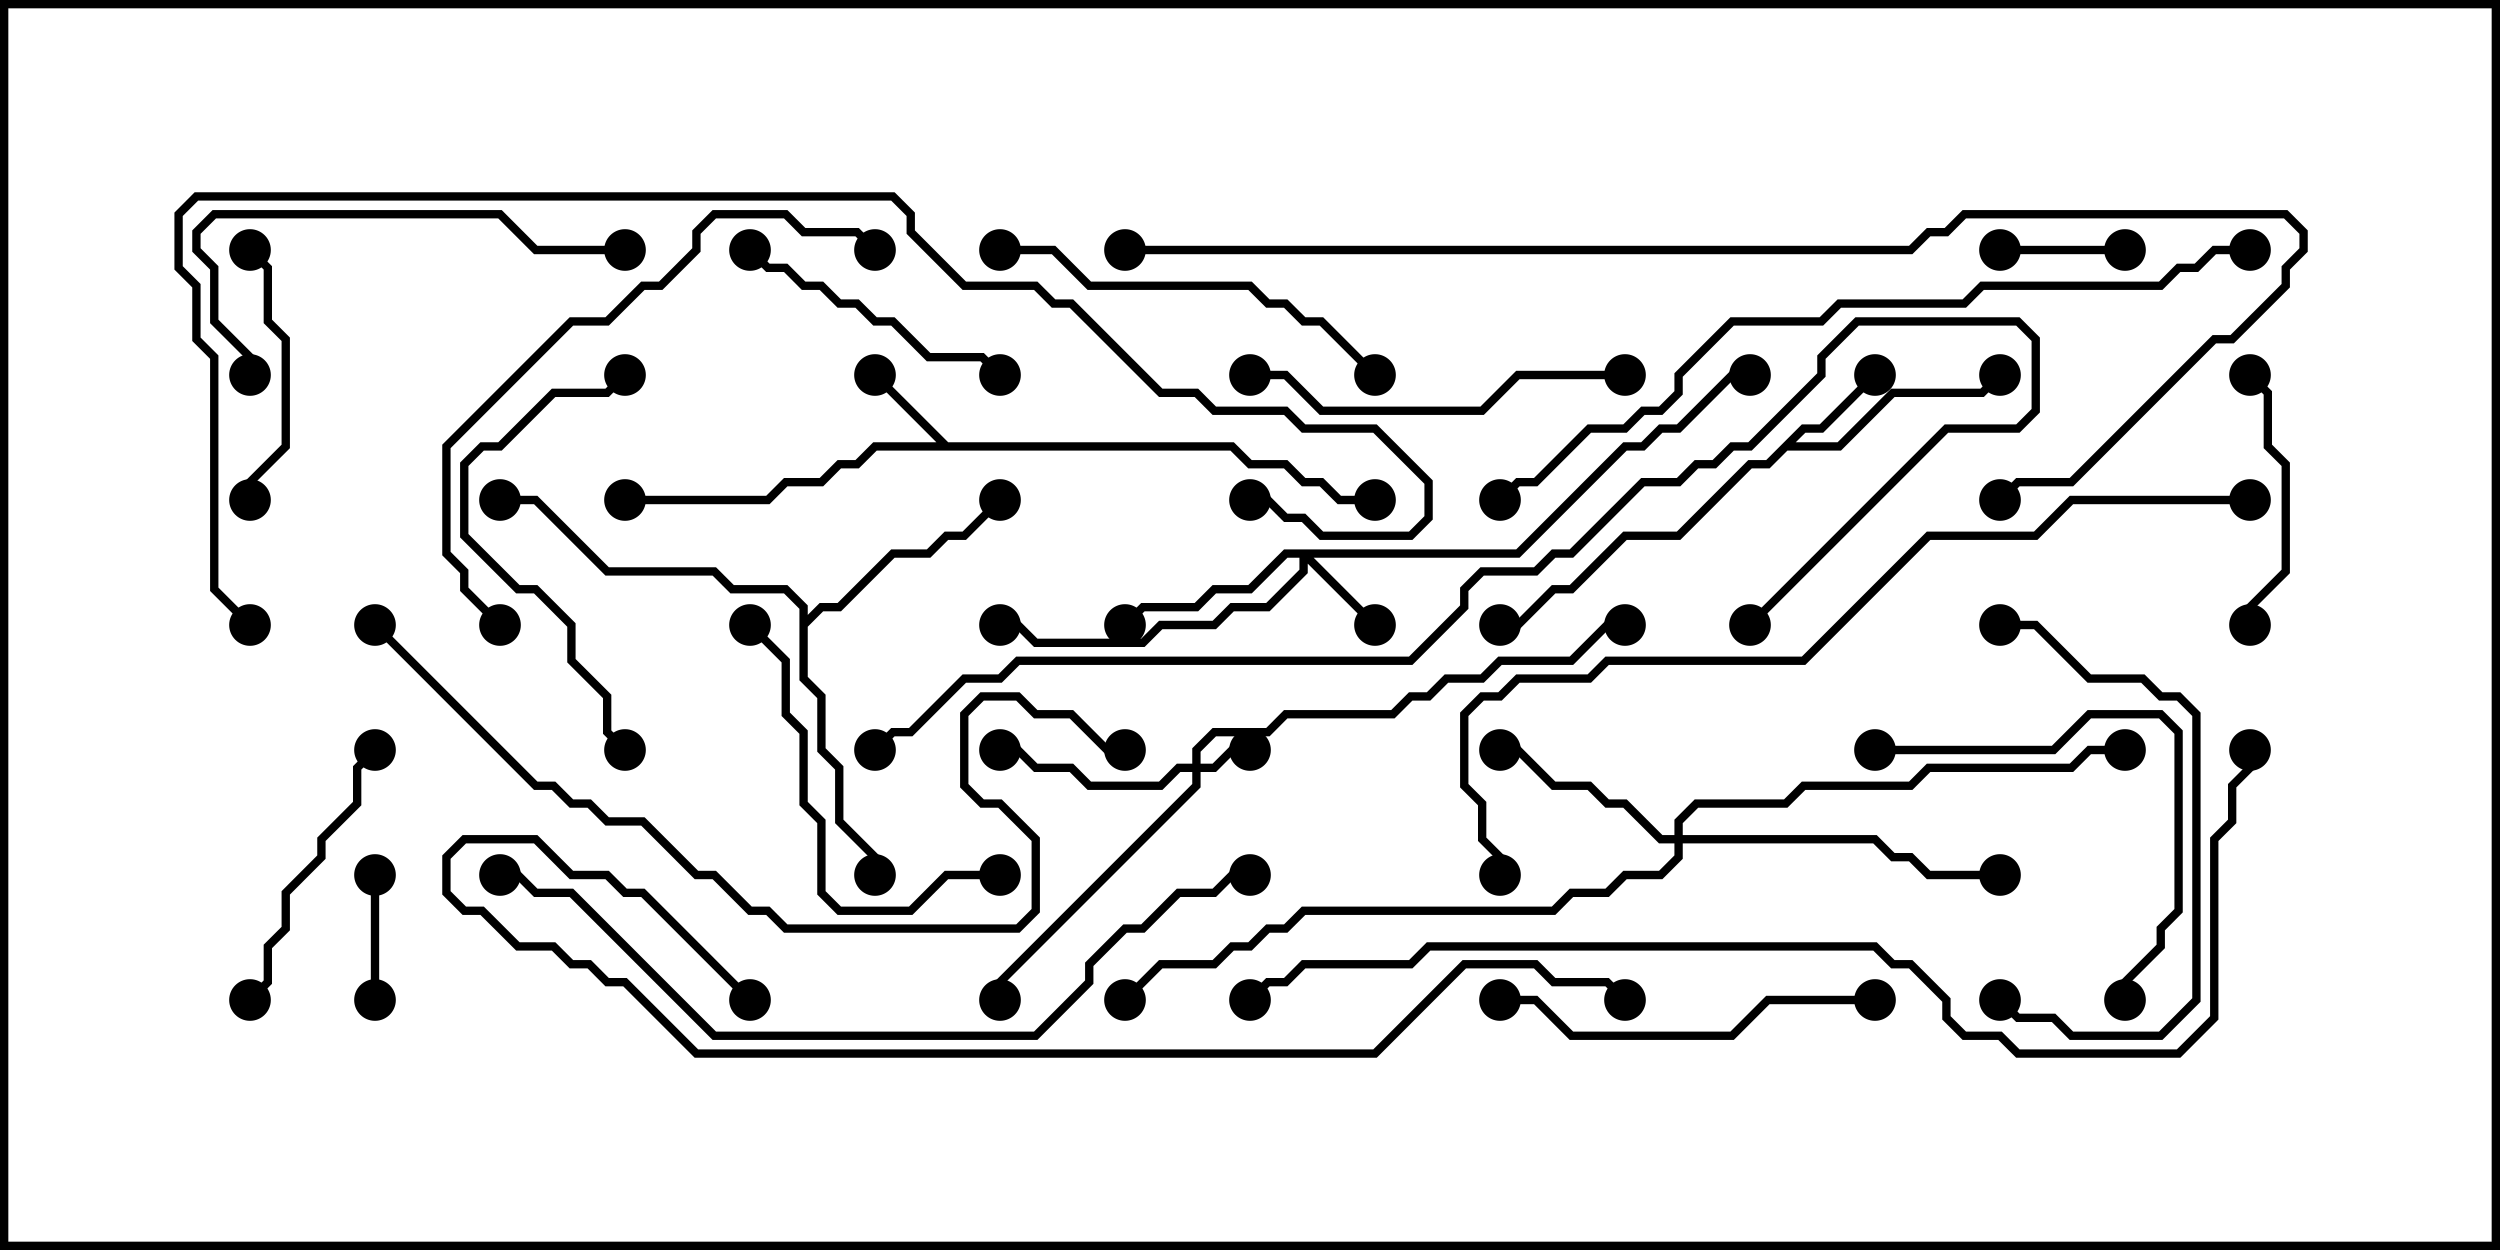 <svg version="1.1" width="30" height="15" xmlns="http://www.w3.org/2000/svg"><path d="M11.378,5.307L14.806,5.307L15.021,5.521L15.449,5.521L15.664,5.736L15.878,5.736L16.092,5.95L16.5,5.95L16.5,6.05L16.051,6.05L15.836,5.836L15.622,5.836L15.408,5.621L14.979,5.621L14.765,5.407L10.521,5.407L10.306,5.621L10.092,5.621L9.878,5.836L9.449,5.836L9.235,6.05L7.5,6.05L7.5,5.95L9.194,5.95L9.408,5.736L9.836,5.736L10.051,5.521L10.265,5.521L10.479,5.307L11.236,5.307L10.465,4.535L10.535,4.465z" stroke="none"/><path d="M21.622,5.093L21.836,5.093L22.465,4.465L22.535,4.535L21.878,5.193L21.664,5.193L21.549,5.307L22.051,5.307L22.694,4.664L23.765,4.664L23.965,4.465L24.035,4.535L23.806,4.764L22.735,4.764L22.092,5.407L21.449,5.407L21.235,5.621L21.021,5.621L20.164,6.479L19.521,6.479L18.878,7.121L18.664,7.121L18.235,7.55L18,7.55L18,7.45L18.194,7.45L18.622,7.021L18.836,7.021L19.479,6.379L20.122,6.379L20.979,5.521L21.194,5.521z" stroke="none"/><path d="M9.593,7.306L9.408,7.121L8.765,7.121L8.551,6.907L7.265,6.907L6.408,6.05L6,6.05L6,5.95L6.449,5.95L7.306,6.807L8.592,6.807L8.806,7.021L9.449,7.021L9.693,7.265L9.693,7.379L9.836,7.236L10.051,7.236L10.694,6.593L11.122,6.593L11.336,6.379L11.551,6.379L11.965,5.965L12.035,6.035L11.592,6.479L11.378,6.479L11.164,6.693L10.735,6.693L10.092,7.336L9.878,7.336L9.693,7.521L9.693,8.122L9.907,8.336L9.907,8.979L10.121,9.194L10.121,9.836L10.55,10.265L10.55,10.5L10.45,10.5L10.45,10.306L10.021,9.878L10.021,9.235L9.807,9.021L9.807,8.378L9.593,8.164z" stroke="none"/><path d="M14.307,9.164L14.307,8.979L14.551,8.736L15.194,8.736L15.408,8.521L16.694,8.521L16.908,8.307L17.122,8.307L17.336,8.093L17.765,8.093L17.979,7.879L18.836,7.879L19.265,7.45L19.5,7.45L19.5,7.55L19.306,7.55L18.878,7.979L18.021,7.979L17.806,8.193L17.378,8.193L17.164,8.407L16.949,8.407L16.735,8.621L15.449,8.621L15.235,8.836L14.592,8.836L14.407,9.021L14.407,9.164L14.551,9.164L14.765,8.95L15,8.95L15,9.05L14.806,9.05L14.592,9.264L14.407,9.264L14.407,9.449L12.05,11.806L12.05,12L11.95,12L11.95,11.765L14.307,9.408L14.307,9.264L14.164,9.264L13.949,9.479L13.051,9.479L12.836,9.264L12.408,9.264L12.194,9.05L12,9.05L12,8.95L12.235,8.95L12.449,9.164L12.878,9.164L13.092,9.379L13.908,9.379L14.122,9.164z" stroke="none"/><path d="M18.194,6.593L19.479,5.307L19.694,5.307L19.908,5.093L20.122,5.093L20.765,4.45L21,4.45L21,4.55L20.806,4.55L20.164,5.193L19.949,5.193L19.735,5.407L19.521,5.407L18.235,6.693L15.764,6.693L16.535,7.465L16.465,7.535L15.693,6.764L15.693,6.878L15.235,7.336L14.806,7.336L14.592,7.55L13.949,7.55L13.735,7.764L12.408,7.764L12.194,7.55L12,7.55L12,7.45L12.235,7.45L12.449,7.664L13.694,7.664L13.908,7.45L14.551,7.45L14.765,7.236L15.194,7.236L15.593,6.836L15.593,6.693L15.449,6.693L15.021,7.121L14.592,7.121L14.378,7.336L13.735,7.336L13.535,7.535L13.465,7.465L13.694,7.236L14.336,7.236L14.551,7.021L14.979,7.021L15.408,6.593z" stroke="none"/><path d="M20.093,10.021L20.093,9.836L20.336,9.593L21.408,9.593L21.622,9.379L22.908,9.379L23.122,9.164L24.836,9.164L25.051,8.95L25.5,8.95L25.5,9.05L25.092,9.05L24.878,9.264L23.164,9.264L22.949,9.479L21.664,9.479L21.449,9.693L20.378,9.693L20.193,9.878L20.193,10.021L22.521,10.021L22.735,10.236L22.949,10.236L23.164,10.45L24,10.45L24,10.55L23.122,10.55L22.908,10.336L22.694,10.336L22.479,10.121L20.193,10.121L20.193,10.306L19.949,10.55L19.521,10.55L19.306,10.764L18.878,10.764L18.664,10.979L15.664,10.979L15.449,11.193L15.235,11.193L15.021,11.407L14.806,11.407L14.592,11.621L13.949,11.621L13.535,12.035L13.465,11.965L13.908,11.521L14.551,11.521L14.765,11.307L14.979,11.307L15.194,11.093L15.408,11.093L15.622,10.879L18.622,10.879L18.836,10.664L19.265,10.664L19.479,10.45L19.908,10.45L20.093,10.265L20.093,10.121L19.908,10.121L19.479,9.693L19.265,9.693L19.051,9.479L18.622,9.479L18.194,9.05L18,9.05L18,8.95L18.235,8.95L18.664,9.379L19.092,9.379L19.306,9.593L19.521,9.593L19.949,10.021z" stroke="none"/><path d="M25.5,2.95L25.5,3.05L24,3.05L24,2.95z" stroke="none"/><path d="M4.45,10.5L4.55,10.5L4.55,12L4.45,12z" stroke="none"/><path d="M27.05,7.5L26.95,7.5L26.95,7.265L27.379,6.836L27.379,5.592L27.164,5.378L27.164,4.735L26.965,4.535L27.035,4.465L27.264,4.694L27.264,5.336L27.479,5.551L27.479,6.878L27.05,7.306z" stroke="none"/><path d="M3.05,6L2.95,6L2.95,5.765L3.379,5.336L3.379,4.092L3.164,3.878L3.164,3.235L2.965,3.035L3.035,2.965L3.264,3.194L3.264,3.836L3.479,4.051L3.479,5.378L3.05,5.806z" stroke="none"/><path d="M8.965,3.035L9.035,2.965L9.235,3.164L9.449,3.164L9.664,3.379L9.878,3.379L10.092,3.593L10.306,3.593L10.521,3.807L10.735,3.807L11.164,4.236L11.806,4.236L12.035,4.465L11.965,4.535L11.765,4.336L11.122,4.336L10.694,3.907L10.479,3.907L10.265,3.693L10.051,3.693L9.836,3.479L9.622,3.479L9.408,3.264L9.194,3.264z" stroke="none"/><path d="M4.465,8.965L4.535,9.035L4.336,9.235L4.336,9.664L3.907,10.092L3.907,10.306L3.479,10.735L3.479,11.164L3.264,11.378L3.264,11.806L3.035,12.035L2.965,11.965L3.164,11.765L3.164,11.336L3.379,11.122L3.379,10.694L3.807,10.265L3.807,10.051L4.236,9.622L4.236,9.194z" stroke="none"/><path d="M22.5,9.05L22.5,8.95L24.622,8.95L25.051,8.521L25.949,8.521L26.193,8.765L26.193,10.949L25.979,11.164L25.979,11.378L25.55,11.806L25.55,12L25.45,12L25.45,11.765L25.879,11.336L25.879,11.122L26.093,10.908L26.093,8.806L25.908,8.621L25.092,8.621L24.664,9.05z" stroke="none"/><path d="M12,10.45L12,10.55L11.378,10.55L10.949,10.979L10.051,10.979L9.807,10.735L9.807,9.878L9.593,9.664L9.593,8.806L9.379,8.592L9.379,7.949L8.965,7.535L9.035,7.465L9.479,7.908L9.479,8.551L9.693,8.765L9.693,9.622L9.907,9.836L9.907,10.694L10.092,10.879L10.908,10.879L11.336,10.45z" stroke="none"/><path d="M15,4.55L15,4.45L15.449,4.45L15.878,4.879L17.765,4.879L18.194,4.45L19.5,4.45L19.5,4.55L18.235,4.55L17.806,4.979L15.836,4.979L15.408,4.55z" stroke="none"/><path d="M24,7.55L24,7.45L24.449,7.45L25.092,8.093L25.735,8.093L25.949,8.307L26.164,8.307L26.407,8.551L26.407,12.021L25.949,12.479L24.836,12.479L24.622,12.264L24.194,12.264L23.965,12.035L24.035,11.965L24.235,12.164L24.664,12.164L24.878,12.379L25.908,12.379L26.307,11.979L26.307,8.592L26.122,8.407L25.908,8.407L25.694,8.193L25.051,8.193L24.408,7.55z" stroke="none"/><path d="M18,12.05L18,11.95L18.449,11.95L18.878,12.379L20.765,12.379L21.194,11.95L22.5,11.95L22.5,12.05L21.235,12.05L20.806,12.479L18.836,12.479L18.408,12.05z" stroke="none"/><path d="M7.465,4.465L7.535,4.535L7.306,4.764L6.664,4.764L6.021,5.407L5.806,5.407L5.621,5.592L5.621,6.408L6.235,7.021L6.449,7.021L6.907,7.479L6.907,7.908L7.336,8.336L7.336,8.765L7.535,8.965L7.465,9.035L7.236,8.806L7.236,8.378L6.807,7.949L6.807,7.521L6.408,7.121L6.194,7.121L5.521,6.449L5.521,5.551L5.765,5.307L5.979,5.307L6.622,4.664L7.265,4.664z" stroke="none"/><path d="M12,3.05L12,2.95L12.664,2.95L13.092,3.379L15.021,3.379L15.235,3.593L15.449,3.593L15.664,3.807L15.878,3.807L16.535,4.465L16.465,4.535L15.836,3.907L15.622,3.907L15.408,3.693L15.194,3.693L14.979,3.479L13.051,3.479L12.622,3.05z" stroke="none"/><path d="M7.5,2.95L7.5,3.05L6.408,3.05L5.979,2.621L2.592,2.621L2.407,2.806L2.407,2.979L2.621,3.194L2.621,3.836L3.05,4.265L3.05,4.5L2.95,4.5L2.95,4.306L2.521,3.878L2.521,3.235L2.307,3.021L2.307,2.765L2.551,2.521L6.021,2.521L6.449,2.95z" stroke="none"/><path d="M6.035,7.465L5.965,7.535L5.521,7.092L5.521,6.878L5.307,6.664L5.307,5.336L6.836,3.807L7.265,3.807L7.694,3.379L7.908,3.379L8.307,2.979L8.307,2.765L8.551,2.521L9.449,2.521L9.664,2.736L10.306,2.736L10.535,2.965L10.465,3.035L10.265,2.836L9.622,2.836L9.408,2.621L8.592,2.621L8.407,2.806L8.407,3.021L7.949,3.479L7.735,3.479L7.306,3.907L6.878,3.907L5.407,5.378L5.407,6.622L5.621,6.836L5.621,7.051z" stroke="none"/><path d="M15,10.45L15,10.55L14.806,10.55L14.592,10.764L14.164,10.764L13.735,11.193L13.521,11.193L13.121,11.592L13.121,11.806L12.449,12.479L8.551,12.479L6.836,10.764L6.408,10.764L6.194,10.55L6,10.55L6,10.45L6.235,10.45L6.449,10.664L6.878,10.664L8.592,12.379L12.408,12.379L13.021,11.765L13.021,11.551L13.479,11.093L13.694,11.093L14.122,10.664L14.551,10.664L14.765,10.45z" stroke="none"/><path d="M4.465,7.535L4.535,7.465L6.449,9.379L6.664,9.379L6.878,9.593L7.092,9.593L7.306,9.807L7.735,9.807L8.378,10.45L8.592,10.45L9.021,10.879L9.235,10.879L9.449,11.093L12.194,11.093L12.379,10.908L12.379,10.092L11.979,9.693L11.765,9.693L11.521,9.449L11.521,8.551L11.765,8.307L12.235,8.307L12.449,8.521L12.878,8.521L13.306,8.95L13.5,8.95L13.5,9.05L13.265,9.05L12.836,8.621L12.408,8.621L12.194,8.407L11.806,8.407L11.621,8.592L11.621,9.408L11.806,9.593L12.021,9.593L12.479,10.051L12.479,10.949L12.235,11.193L9.408,11.193L9.194,10.979L8.979,10.979L8.551,10.55L8.336,10.55L7.694,9.907L7.265,9.907L7.051,9.693L6.836,9.693L6.622,9.479L6.408,9.479z" stroke="none"/><path d="M27,2.95L27,3.05L26.592,3.05L26.378,3.264L26.164,3.264L25.949,3.479L23.806,3.479L23.592,3.693L22.092,3.693L21.878,3.907L20.806,3.907L20.193,4.521L20.193,4.735L19.949,4.979L19.735,4.979L19.521,5.193L19.092,5.193L18.449,5.836L18.235,5.836L18.035,6.035L17.965,5.965L18.194,5.736L18.408,5.736L19.051,5.093L19.479,5.093L19.694,4.879L19.908,4.879L20.093,4.694L20.093,4.479L20.765,3.807L21.836,3.807L22.051,3.593L23.551,3.593L23.765,3.379L25.908,3.379L26.122,3.164L26.336,3.164L26.551,2.95z" stroke="none"/><path d="M27,5.95L27,6.05L24.878,6.05L24.449,6.479L23.164,6.479L21.664,7.979L19.306,7.979L19.092,8.193L18.235,8.193L18.021,8.407L17.806,8.407L17.621,8.592L17.621,9.408L17.836,9.622L17.836,10.051L18.05,10.265L18.05,10.5L17.95,10.5L17.95,10.306L17.736,10.092L17.736,9.664L17.521,9.449L17.521,8.551L17.765,8.307L17.979,8.307L18.194,8.093L19.051,8.093L19.265,7.879L21.622,7.879L23.122,6.379L24.408,6.379L24.836,5.95z" stroke="none"/><path d="M9.035,11.965L8.965,12.035L7.694,10.764L7.479,10.764L7.265,10.55L6.836,10.55L6.408,10.121L5.592,10.121L5.407,10.306L5.407,10.694L5.592,10.879L5.806,10.879L6.235,11.307L6.664,11.307L6.878,11.521L7.092,11.521L7.306,11.736L7.521,11.736L8.378,12.593L16.479,12.593L17.551,11.521L18.449,11.521L18.664,11.736L19.306,11.736L19.535,11.965L19.465,12.035L19.265,11.836L18.622,11.836L18.408,11.621L17.592,11.621L16.521,12.693L8.336,12.693L7.479,11.836L7.265,11.836L7.051,11.621L6.836,11.621L6.622,11.407L6.194,11.407L5.765,10.979L5.551,10.979L5.307,10.735L5.307,10.265L5.551,10.021L6.449,10.021L6.878,10.45L7.306,10.45L7.521,10.664L7.735,10.664z" stroke="none"/><path d="M21.035,7.535L20.965,7.465L23.336,5.093L24.194,5.093L24.379,4.908L24.379,4.092L24.194,3.907L22.306,3.907L21.907,4.306L21.907,4.521L21.021,5.407L20.806,5.407L20.592,5.621L20.378,5.621L20.164,5.836L19.735,5.836L18.878,6.693L18.664,6.693L18.449,6.907L17.806,6.907L17.621,7.092L17.621,7.306L16.949,7.979L12.235,7.979L12.021,8.193L11.592,8.193L10.949,8.836L10.735,8.836L10.535,9.035L10.465,8.965L10.694,8.736L10.908,8.736L11.551,8.093L11.979,8.093L12.194,7.879L16.908,7.879L17.521,7.265L17.521,7.051L17.765,6.807L18.408,6.807L18.622,6.593L18.836,6.593L19.694,5.736L20.122,5.736L20.336,5.521L20.551,5.521L20.765,5.307L20.979,5.307L21.807,4.479L21.807,4.265L22.265,3.807L24.235,3.807L24.479,4.051L24.479,4.949L24.235,5.193L23.378,5.193z" stroke="none"/><path d="M13.5,3.05L13.5,2.95L22.908,2.95L23.122,2.736L23.336,2.736L23.551,2.521L27.449,2.521L27.693,2.765L27.693,3.021L27.479,3.235L27.479,3.449L26.806,4.121L26.592,4.121L24.878,5.836L24.235,5.836L24.035,6.035L23.965,5.965L24.194,5.736L24.836,5.736L26.551,4.021L26.765,4.021L27.379,3.408L27.379,3.194L27.593,2.979L27.593,2.806L27.408,2.621L23.592,2.621L23.378,2.836L23.164,2.836L22.949,3.05z" stroke="none"/><path d="M3.035,7.465L2.965,7.535L2.521,7.092L2.521,4.306L2.307,4.092L2.307,3.449L2.093,3.235L2.093,2.551L2.336,2.307L10.735,2.307L10.979,2.551L10.979,2.765L11.592,3.379L12.449,3.379L12.664,3.593L12.878,3.593L13.949,4.664L14.378,4.664L14.592,4.879L15.449,4.879L15.664,5.093L16.521,5.093L17.193,5.765L17.193,6.235L16.949,6.479L15.836,6.479L15.622,6.264L15.408,6.264L15.194,6.05L15,6.05L15,5.95L15.235,5.95L15.449,6.164L15.664,6.164L15.878,6.379L16.908,6.379L17.093,6.194L17.093,5.806L16.479,5.193L15.622,5.193L15.408,4.979L14.551,4.979L14.336,4.764L13.908,4.764L12.836,3.693L12.622,3.693L12.408,3.479L11.551,3.479L10.879,2.806L10.879,2.592L10.694,2.407L2.378,2.407L2.193,2.592L2.193,3.194L2.407,3.408L2.407,4.051L2.621,4.265L2.621,7.051z" stroke="none"/><path d="M15.035,12.035L14.965,11.965L15.194,11.736L15.408,11.736L15.622,11.521L16.908,11.521L17.122,11.307L22.521,11.307L22.735,11.521L22.949,11.521L23.407,11.979L23.407,12.194L23.592,12.379L24.021,12.379L24.235,12.593L26.122,12.593L26.521,12.194L26.521,10.051L26.736,9.836L26.736,9.408L26.95,9.194L26.95,9L27.05,9L27.05,9.235L26.836,9.449L26.836,9.878L26.621,10.092L26.621,12.235L26.164,12.693L24.194,12.693L23.979,12.479L23.551,12.479L23.307,12.235L23.307,12.021L22.908,11.621L22.694,11.621L22.479,11.407L17.164,11.407L16.949,11.621L15.664,11.621L15.449,11.836L15.235,11.836z" stroke="none"/><circle cx="10.5" cy="4.5" r="0.25" stroke-width="0" fill="#000" /><circle cx="7.5" cy="6" r="0.25" stroke-width="0" fill="#000" /><circle cx="16.5" cy="6" r="0.25" stroke-width="0" fill="#000" /><circle cx="22.5" cy="4.5" r="0.25" stroke-width="0" fill="#000" /><circle cx="24" cy="4.5" r="0.25" stroke-width="0" fill="#000" /><circle cx="18" cy="7.5" r="0.25" stroke-width="0" fill="#000" /><circle cx="12" cy="6" r="0.25" stroke-width="0" fill="#000" /><circle cx="10.5" cy="10.5" r="0.25" stroke-width="0" fill="#000" /><circle cx="6" cy="6" r="0.25" stroke-width="0" fill="#000" /><circle cx="15" cy="9" r="0.25" stroke-width="0" fill="#000" /><circle cx="12" cy="9" r="0.25" stroke-width="0" fill="#000" /><circle cx="12" cy="12" r="0.25" stroke-width="0" fill="#000" /><circle cx="19.5" cy="7.5" r="0.25" stroke-width="0" fill="#000" /><circle cx="16.5" cy="7.5" r="0.25" stroke-width="0" fill="#000" /><circle cx="13.5" cy="7.5" r="0.25" stroke-width="0" fill="#000" /><circle cx="12" cy="7.5" r="0.25" stroke-width="0" fill="#000" /><circle cx="21" cy="4.5" r="0.25" stroke-width="0" fill="#000" /><circle cx="18" cy="9" r="0.25" stroke-width="0" fill="#000" /><circle cx="24" cy="10.5" r="0.25" stroke-width="0" fill="#000" /><circle cx="25.5" cy="9" r="0.25" stroke-width="0" fill="#000" /><circle cx="13.5" cy="12" r="0.25" stroke-width="0" fill="#000" /><circle cx="25.5" cy="3" r="0.25" stroke-width="0" fill="#000" /><circle cx="24" cy="3" r="0.25" stroke-width="0" fill="#000" /><circle cx="4.5" cy="10.5" r="0.25" stroke-width="0" fill="#000" /><circle cx="4.5" cy="12" r="0.25" stroke-width="0" fill="#000" /><circle cx="27" cy="7.5" r="0.25" stroke-width="0" fill="#000" /><circle cx="27" cy="4.5" r="0.25" stroke-width="0" fill="#000" /><circle cx="3" cy="6" r="0.25" stroke-width="0" fill="#000" /><circle cx="3" cy="3" r="0.25" stroke-width="0" fill="#000" /><circle cx="9" cy="3" r="0.25" stroke-width="0" fill="#000" /><circle cx="12" cy="4.5" r="0.25" stroke-width="0" fill="#000" /><circle cx="4.5" cy="9" r="0.25" stroke-width="0" fill="#000" /><circle cx="3" cy="12" r="0.25" stroke-width="0" fill="#000" /><circle cx="22.5" cy="9" r="0.25" stroke-width="0" fill="#000" /><circle cx="25.5" cy="12" r="0.25" stroke-width="0" fill="#000" /><circle cx="12" cy="10.5" r="0.25" stroke-width="0" fill="#000" /><circle cx="9" cy="7.5" r="0.25" stroke-width="0" fill="#000" /><circle cx="15" cy="4.5" r="0.25" stroke-width="0" fill="#000" /><circle cx="19.5" cy="4.5" r="0.25" stroke-width="0" fill="#000" /><circle cx="24" cy="7.5" r="0.25" stroke-width="0" fill="#000" /><circle cx="24" cy="12" r="0.25" stroke-width="0" fill="#000" /><circle cx="18" cy="12" r="0.25" stroke-width="0" fill="#000" /><circle cx="22.5" cy="12" r="0.25" stroke-width="0" fill="#000" /><circle cx="7.5" cy="4.5" r="0.25" stroke-width="0" fill="#000" /><circle cx="7.5" cy="9" r="0.25" stroke-width="0" fill="#000" /><circle cx="12" cy="3" r="0.25" stroke-width="0" fill="#000" /><circle cx="16.5" cy="4.5" r="0.25" stroke-width="0" fill="#000" /><circle cx="7.5" cy="3" r="0.25" stroke-width="0" fill="#000" /><circle cx="3" cy="4.5" r="0.25" stroke-width="0" fill="#000" /><circle cx="6" cy="7.5" r="0.25" stroke-width="0" fill="#000" /><circle cx="10.5" cy="3" r="0.25" stroke-width="0" fill="#000" /><circle cx="15" cy="10.5" r="0.25" stroke-width="0" fill="#000" /><circle cx="6" cy="10.5" r="0.25" stroke-width="0" fill="#000" /><circle cx="4.5" cy="7.5" r="0.25" stroke-width="0" fill="#000" /><circle cx="13.5" cy="9" r="0.25" stroke-width="0" fill="#000" /><circle cx="27" cy="3" r="0.25" stroke-width="0" fill="#000" /><circle cx="18" cy="6" r="0.25" stroke-width="0" fill="#000" /><circle cx="27" cy="6" r="0.25" stroke-width="0" fill="#000" /><circle cx="18" cy="10.5" r="0.25" stroke-width="0" fill="#000" /><circle cx="9" cy="12" r="0.25" stroke-width="0" fill="#000" /><circle cx="19.5" cy="12" r="0.25" stroke-width="0" fill="#000" /><circle cx="21" cy="7.5" r="0.25" stroke-width="0" fill="#000" /><circle cx="10.5" cy="9" r="0.25" stroke-width="0" fill="#000" /><circle cx="13.5" cy="3" r="0.25" stroke-width="0" fill="#000" /><circle cx="24" cy="6" r="0.25" stroke-width="0" fill="#000" /><circle cx="3" cy="7.5" r="0.25" stroke-width="0" fill="#000" /><circle cx="15" cy="6" r="0.25" stroke-width="0" fill="#000" /><circle cx="15" cy="12" r="0.25" stroke-width="0" fill="#000" /><circle cx="27" cy="9" r="0.25" stroke-width="0" fill="#000" /><rect x="0" y="0" width="30" height="15" stroke-width="0.2" stroke="#000" fill="none" /></svg>